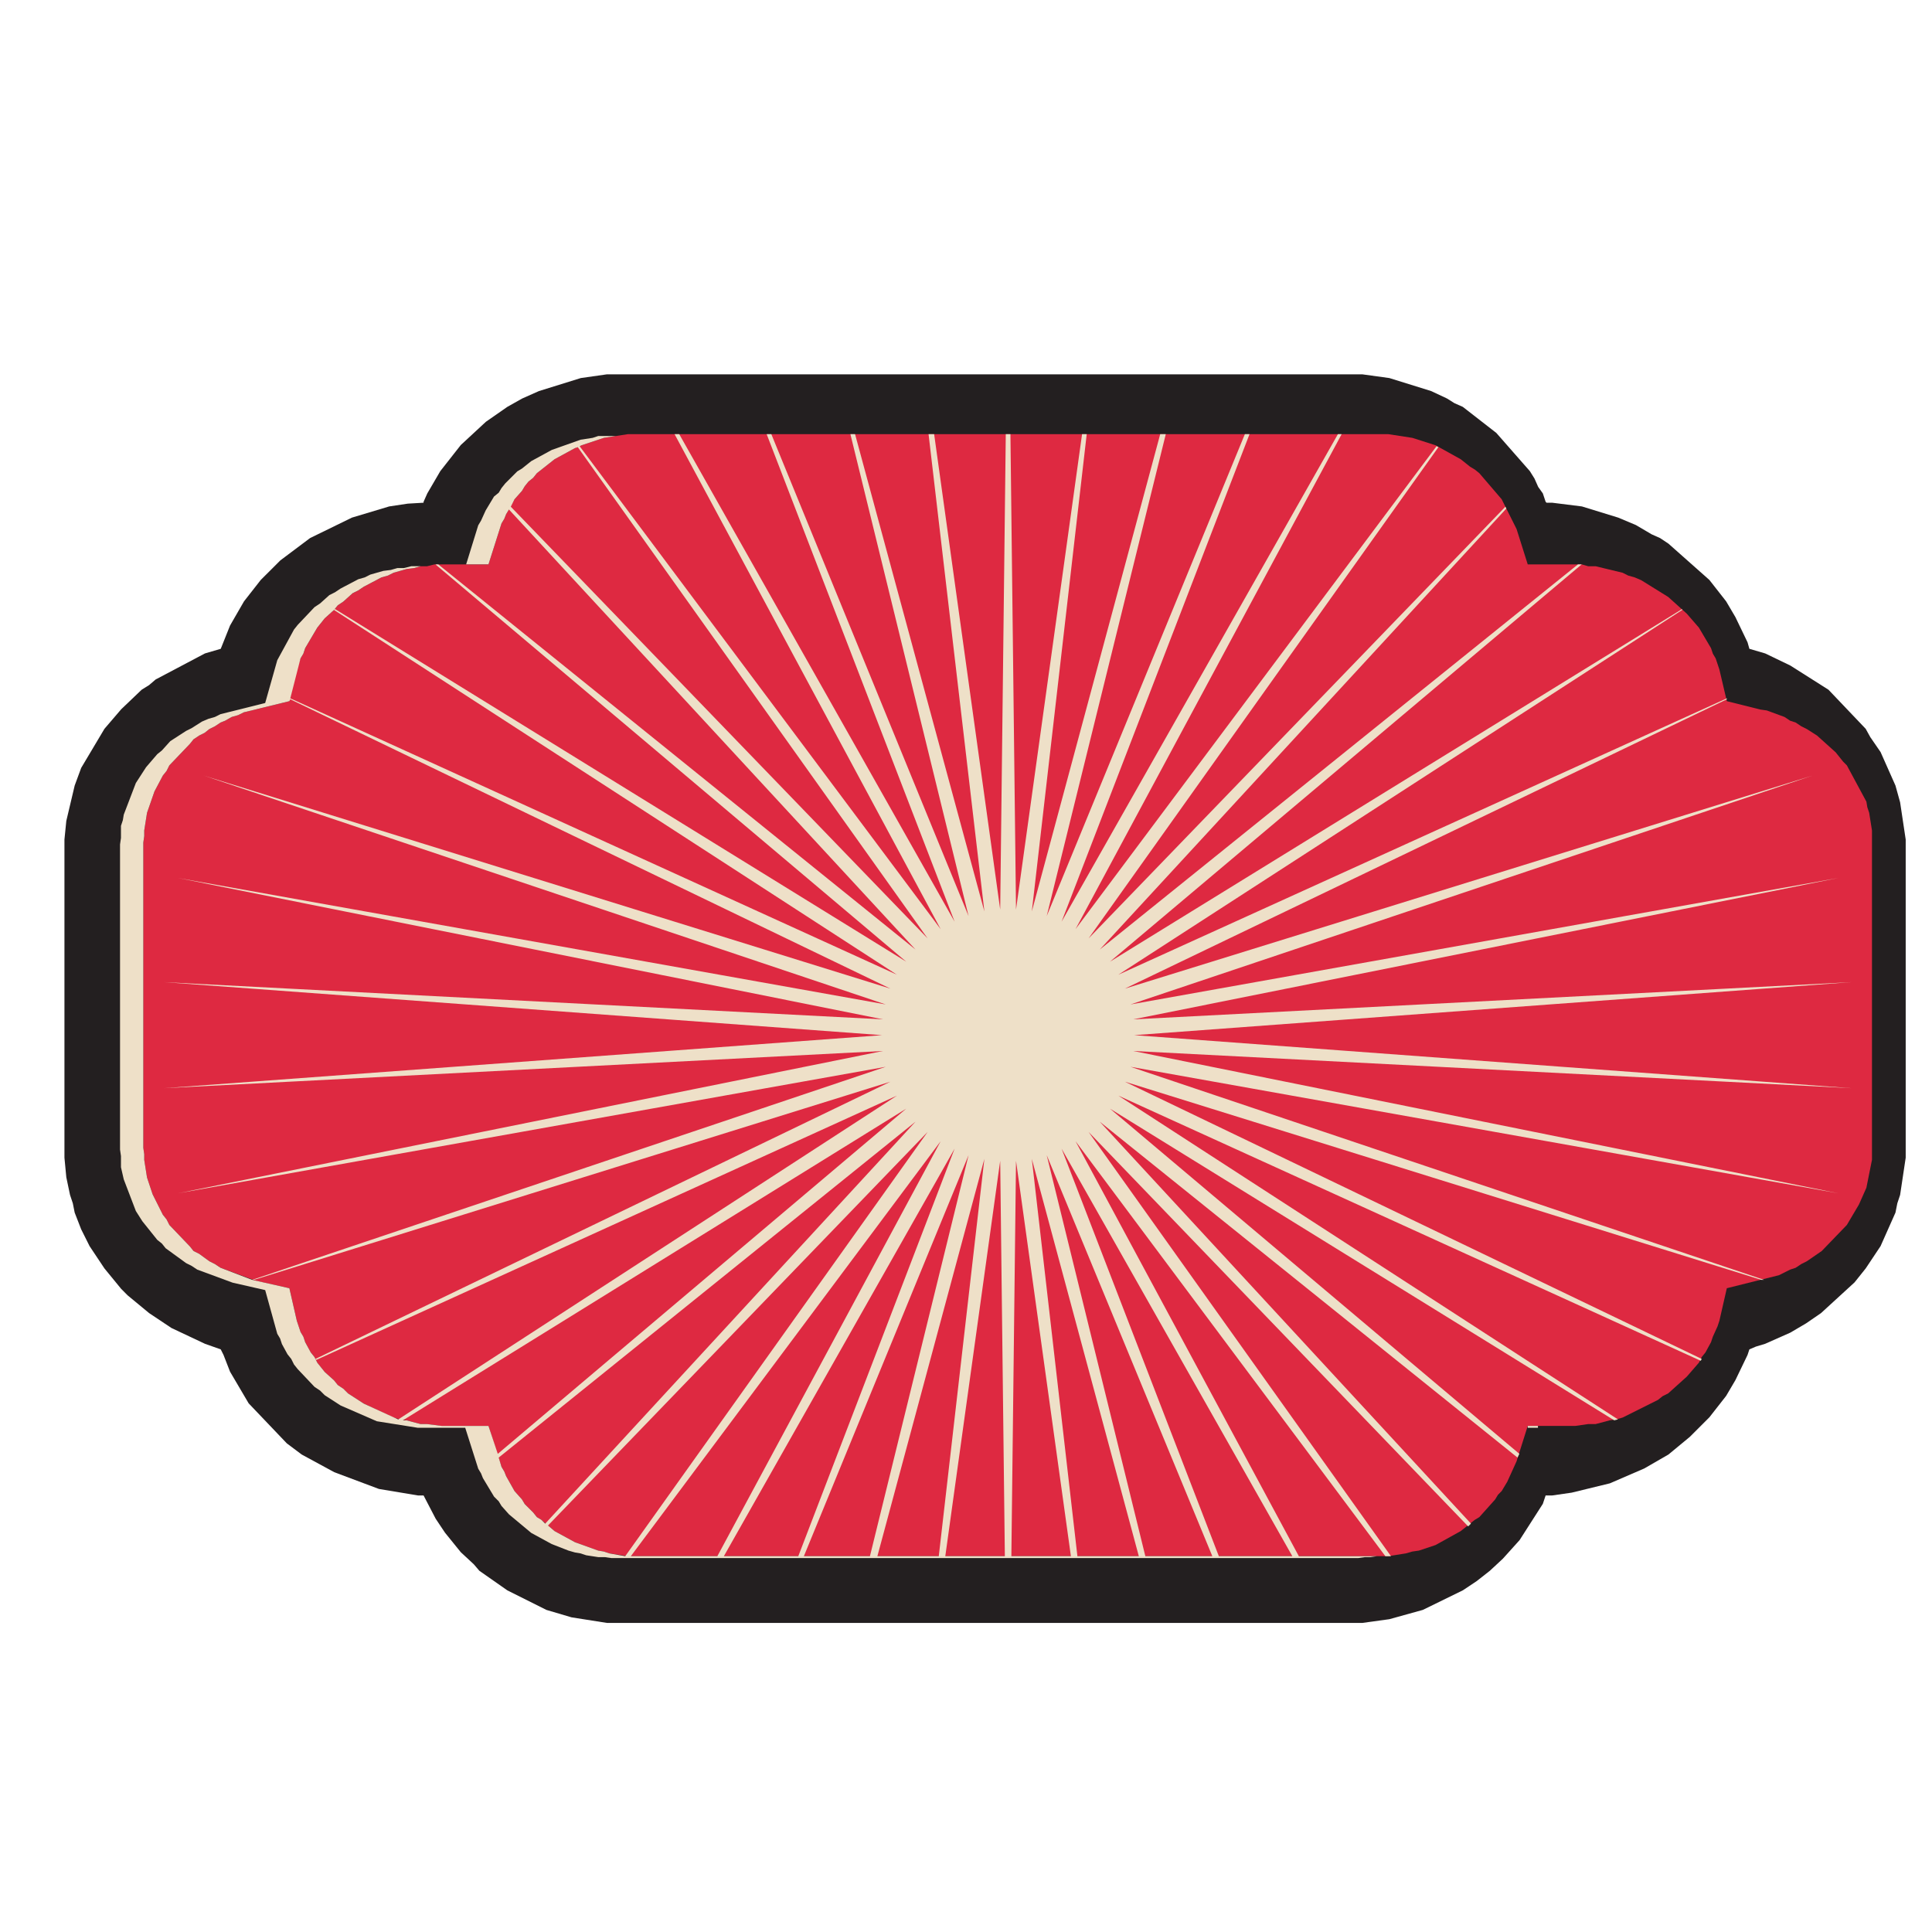 <?xml version="1.0" encoding="utf-8"?>
<!-- Generator: Adobe Illustrator 16.0.0, SVG Export Plug-In . SVG Version: 6.00 Build 0)  -->
<!DOCTYPE svg PUBLIC "-//W3C//DTD SVG 1.1//EN" "http://www.w3.org/Graphics/SVG/1.1/DTD/svg11.dtd">
<svg version="1.1" id="Layer_1" xmlns="http://www.w3.org/2000/svg" xmlns:xlink="http://www.w3.org/1999/xlink" x="0px" y="0px"
	 width="400px" height="400px" viewBox="0 0 400 400" enable-background="new 0 0 400 400" xml:space="preserve">
<g>
	<polygon fill-rule="evenodd" clip-rule="evenodd" fill="#231F20" points="287.647,78.271 296.315,80.967 299.588,82.506 
		301.13,83.473 302.862,84.24 309.798,89.634 316.732,97.533 317.695,99.072 318.466,100.806 319.429,102.156 320.007,103.89 
		320.199,104.082 321.357,104.082 327.519,104.853 335.032,107.166 338.693,108.705 341.966,110.63 343.7,111.402 345.435,112.557 
		353.908,120.072 357.377,124.5 359.303,127.775 361.808,132.978 362.191,134.328 365.466,135.287 370.668,137.792 378.565,142.799 
		386.271,150.893 387.233,152.627 389.353,155.705 392.436,162.641 393.398,166.109 394.555,173.816 394.555,239.69 
		393.398,247.397 392.821,249.132 392.436,251.058 389.353,257.991 386.271,262.616 383.961,265.506 377.025,271.862 
		373.944,273.979 370.668,275.906 365.466,278.216 363.541,278.799 362.191,279.374 361.808,280.532 359.303,285.731 
		357.377,289.007 353.908,293.438 349.865,297.482 345.435,301.142 340.426,304.031 333.298,307.111 325.4,309.037 321.357,309.619 
		320.007,309.619 319.429,311.351 314.614,318.865 311.145,322.717 308.449,325.22 305.752,327.337 302.862,329.263 
		294.581,333.313 287.647,335.238 282.06,336.007 125.644,336.007 118.326,334.852 113.124,333.313 105.033,329.263 99.253,325.22 
		98.099,323.872 95.401,321.367 92.129,317.323 90.201,314.435 87.696,309.619 86.542,309.619 78.45,308.27 69.205,304.802 
		62.462,301.142 59.381,298.832 51.482,290.546 47.629,283.997 46.281,280.532 45.703,279.374 42.429,278.216 35.494,274.946 
		30.872,271.862 26.441,268.202 25.092,266.852 21.625,262.616 18.543,257.991 16.81,254.525 15.461,251.058 15.077,249.132 
		14.498,247.397 13.729,243.738 13.343,239.69 13.343,173.816 13.729,169.96 15.461,162.641 16.81,158.981 21.625,150.893 
		25.092,146.846 29.33,142.799 30.872,141.839 32.22,140.681 42.429,135.287 45.703,134.328 47.629,129.509 50.52,124.5 
		53.986,120.072 58.033,116.028 64.196,111.402 72.865,107.166 80.57,104.853 84.424,104.274 87.696,104.082 87.696,103.89 
		88.467,102.156 91.165,97.533 95.401,92.139 100.602,87.324 105.033,84.24 108.116,82.506 111.583,80.967 120.251,78.271 
		125.644,77.503 282.06,77.503 	"/>
	<polygon fill-rule="evenodd" clip-rule="evenodd" fill="#DE2941" points="130.028,89.883 287.407,89.883 292.414,90.653 
		297.23,92.195 302.43,95.084 304.358,96.623 305.32,97.202 306.283,97.973 310.905,103.367 313.989,109.528 316.301,116.849 
		327.472,116.849 328.82,117.235 330.362,117.235 335.947,118.583 337.104,119.165 338.453,119.545 339.801,120.125 
		345.387,123.593 349.24,127.061 351.743,129.95 354.246,134.189 354.632,135.34 355.21,136.307 355.98,138.616 357.521,145.168 
		364.457,146.902 365.804,147.094 369.466,148.441 370.621,149.212 371.776,149.596 372.932,150.367 374.09,150.946 
		376.207,152.293 380.06,155.764 381.6,157.69 382.371,158.458 386.417,165.97 386.609,167.128 386.994,168.283 387.573,171.939 
		387.573,240.134 386.417,245.911 384.875,249.38 382.371,253.615 377.171,259.009 374.09,261.127 372.932,261.71 371.776,262.478 
		370.621,262.861 368.311,264.02 357.521,266.713 355.98,273.457 355.595,274.612 354.632,276.733 354.246,277.889 353.092,280.01 
		352.32,280.969 351.743,282.127 349.24,285.013 345.387,288.48 344.231,289.06 343.269,289.831 335.947,293.49 334.6,293.875 
		333.252,294.066 330.362,294.838 328.82,294.838 326.124,295.225 316.301,295.225 313.989,302.545 312.063,306.78 310.905,308.706 
		310.136,309.48 309.558,310.44 306.283,314.101 305.32,314.683 302.43,316.992 297.23,319.878 293.762,321.036 292.414,321.229 
		291.064,321.615 287.407,322.191 130.028,322.191 126.175,321.615 125.018,321.229 123.864,321.036 119.047,319.302 
		114.81,316.992 112.115,314.683 111.151,314.101 110.38,313.137 108.645,311.407 108.067,310.44 106.527,308.706 104.793,305.629 
		104.409,304.663 103.83,303.7 101.135,295.225 91.502,295.225 88.419,294.838 87.072,294.838 84.184,294.066 82.833,293.875 
		81.485,293.49 75.32,290.603 72.045,288.48 71.083,287.521 69.928,286.75 69.157,285.787 67.231,284.054 65.688,282.127 
		65.111,280.969 64.34,280.01 63.186,277.889 62.8,276.733 62.222,275.768 61.452,273.457 59.911,266.713 52.977,265.175 
		45.657,262.478 44.5,261.71 43.345,261.127 41.226,259.585 40.071,259.009 39.298,258.047 35.063,253.615 34.484,252.46 
		33.714,251.498 31.593,247.262 30.438,243.794 29.861,240.134 29.861,238.976 29.667,237.63 29.667,174.447 29.861,173.098 
		29.861,171.939 30.438,168.283 31.98,163.852 33.714,160.576 34.484,159.616 35.063,158.458 39.298,154.027 40.071,153.064 
		41.226,152.293 42.382,151.714 43.345,150.946 44.5,150.367 45.657,149.596 46.62,149.212 47.966,148.441 49.316,148.057 
		50.473,147.478 59.911,145.168 61.452,138.616 62.222,136.307 62.8,135.34 63.186,134.189 65.688,129.95 67.231,128.023 
		69.157,126.286 69.928,125.327 71.083,124.556 73.009,122.822 74.166,122.243 75.32,121.475 78.981,119.545 80.33,119.165 
		81.485,118.583 84.184,117.814 85.724,117.62 87.072,117.235 88.419,117.235 89.961,116.849 101.135,116.849 103.83,108.374 
		104.409,107.411 104.793,106.448 106.527,103.367 108.067,101.633 108.645,100.667 109.416,99.708 110.38,98.936 111.151,97.973 
		114.81,95.084 119.047,92.771 120.397,92.195 125.018,90.653 	"/>
	<path fill-rule="evenodd" clip-rule="evenodd" fill="#EEE0C8" d="M122.708,90.653l1.155-0.384h3.662l-2.507,0.384l-4.621,1.542
		l-0.386,0.192l74.739,99.976L139.66,89.883h0.963l57.017,100.938L158.729,89.883h0.963l40.838,99.78l-24.464-99.78h0.963
		l26.776,98.817l-11.557-98.817h1.154l13.678,98.43l1.155-98.43h0.963l1.157,98.43l13.675-98.43h0.963L213.627,188.7l26.584-98.817
		h1.154l-24.654,99.78l41.028-99.78h0.963l-38.911,100.938l57.211-100.938h0.772l-55.094,102.48l74.739-99.976l0.387,0.192
		L225.38,194.29l86.296-89.38l0.192,0.384l-84.177,91.306l99.01-79.75h0.771l-97.662,82.255l118.465-73.01v0.192l-116.731,75.515
		l125.978-57.215v0.195L232.89,204.687l142.354-44.111l-141.196,47.387l146.589-26.195l-146.012,29.279l148.71-7.707
		l-148.518,10.979l148.518,10.983l-148.71-7.707l146.012,29.471l-146.589-26.198l131.178,44.11h-0.577L232.89,223.953
		l119.431,57.399l-0.192,0.388l-120.585-54.899l103.441,67.034l-0.77,0.191L229.81,229.538l84.757,71.465l-0.385,0.771
		l-86.49-69.542l76.856,83.219l-0.576,0.576l-78.592-81.67l62.604,87.835h-1.156l-64.146-85.909l46.23,85.909h16.182l-1.349,0.195
		h-1.154l-1.35,0.191H126.561l-1.348-0.191h-1.349l-2.503-0.385l-1.157-0.387l-1.157-0.192l-1.348-0.387l-3.466-1.351l-4.239-2.309
		l-4.621-3.853l-1.542-1.733l-0.578-0.963l-0.963-0.964l-2.313-3.852l-0.384-0.963l-0.579-0.963l-2.695-8.479h-9.825l-8.474-1.35
		l-7.514-3.272l-3.274-2.118l-0.965-0.963l-1.155-0.771l-3.466-3.659l-0.771-0.964l-0.578-1.158l-0.771-0.96l-1.155-2.117
		l-0.385-1.158l-0.578-0.963l-2.505-9.054l-6.741-1.538l-7.32-2.701l-1.158-0.768l-1.155-0.579l-4.237-3.08l-0.771-0.967
		l-0.963-0.768l-3.083-3.852l-1.349-2.121l-2.503-6.549l-0.577-2.506v-2.313l-0.193-1.346v-63.182l0.193-1.351v-2.501l0.386-1.158
		l0.191-1.155l2.503-6.549l2.12-3.276l2.312-2.694l0.963-0.771l1.734-1.929l3.274-2.118l1.155-0.576l2.121-1.35l1.347-0.576
		l1.349-0.387l1.156-0.579l9.246-2.31l2.505-8.862l3.466-6.353l0.771-0.966l3.466-3.66l1.155-0.768l1.928-1.733l1.156-0.579
		l1.155-0.771l3.66-1.926l1.35-0.388l1.154-0.579l2.697-0.768l1.541-0.192l1.348-0.387h1.347l1.544-0.384h1.925l-1.349,0.384
		l-1.54,0.195l-2.698,0.768l-1.155,0.583l-1.349,0.38l-3.662,1.929l-1.154,0.768l-1.157,0.579l-1.926,1.734l-1.155,0.771
		l-0.771,0.959l-1.926,1.737l-1.542,1.926l-2.503,4.239L62.8,135.34l-0.578,0.966l-2.118,8.279l125.592,57.215l-116.54-75.515
		l0.193-0.192l118.272,73.01l-97.469-82.255h0.578l98.817,79.75l-84.176-91.114l-0.579,0.963l-0.384,0.962l-0.579,0.963
		l-2.695,8.475H96.51l2.503-8.087l0.579-0.966l0.963-2.118l1.734-2.886l0.963-0.774l0.578-0.963l0.771-0.963l2.503-2.501
		l0.963-0.579l1.926-1.542l4.239-2.31l5.971-2.122L122.708,90.653z M109.416,99.708l-0.771,0.959l-0.577,0.966l-1.541,1.734
		l-0.771,1.542l86.299,89.38L119.626,92.58l-0.579,0.192l-4.237,2.313l-3.659,2.889l-0.771,0.963L109.416,99.708z M130.606,322.191
		h17.915l46.23-85.909L130.606,322.191z M126.175,321.615l3.276,0.576l62.604-87.835l-78.594,81.478l1.349,1.158l4.237,2.31
		l4.817,1.734l1.154,0.192L126.175,321.615z M91.502,295.225h9.633l1.926,5.778l84.562-71.465L83.411,294.066h0.772l2.889,0.771
		h1.347L91.502,295.225z M104.409,304.663l0.384,0.966l1.734,3.077l1.541,1.734l0.577,0.967l1.736,1.729l0.771,0.964l0.963,0.582
		l0.769,0.768l76.665-83.219l-86.296,69.542l0.578,1.927L104.409,304.663z M209.392,322.191h12.327l-11.364-81.865L209.392,322.191z
		 M195.713,322.191h12.33l-0.963-81.865L195.713,322.191z M149.869,322.191h15.411l32.36-84.37L149.869,322.191z M166.434,322.191
		h13.677l20.419-83.023L166.434,322.191z M181.653,322.191h12.712l9.439-82.253L181.653,322.191z M252.348,322.191h15.216
		l-47.771-84.37L252.348,322.191z M223.066,322.191h12.714l-22.153-82.253L223.066,322.191z M237.13,322.191h13.869l-34.287-83.023
		L237.13,322.191z M318.418,295.225v0.384h-2.117v-0.384H318.418z M59.911,145.168l-9.438,2.31l-1.157,0.579l-1.35,0.384
		l-1.347,0.771l-0.963,0.384l-1.156,0.771l-1.155,0.579l-0.963,0.768l-1.156,0.579l-1.155,0.771l-0.772,0.963l-4.235,4.431
		l-0.579,1.158l-0.77,0.959l-1.734,3.276l-1.542,4.431l-0.577,3.657v1.158l-0.194,1.35v63.183l0.194,1.346v1.158l0.577,3.66
		l1.155,3.468l2.122,4.236l0.77,0.962l0.579,1.155l4.235,4.432l0.772,0.962l1.155,0.576l2.119,1.542l1.155,0.583l1.156,0.768
		l6.549,2.501l7.706,1.734l1.541,6.744l0.771,2.311l0.578,0.966l0.386,1.155l1.155,2.121l0.771,0.959l0.192,0.384l0.385,0.774
		l1.542,1.927l1.926,1.733l0.771,0.963l1.155,0.771l0.962,0.96l3.274,2.122l7.128,3.272l103.249-67.034l-120.2,54.707l-0.193-0.195
		l119.047-57.399L52.591,264.979h-0.385l131.181-44.11L36.795,247.066l146.013-29.471l-148.901,7.707l148.709-10.983L33.906,203.34
		l148.901,7.707L36.795,181.767l146.592,26.195L42.189,160.576l142.161,44.111L60.104,144.781L59.911,145.168z"/>
</g>
</svg>
